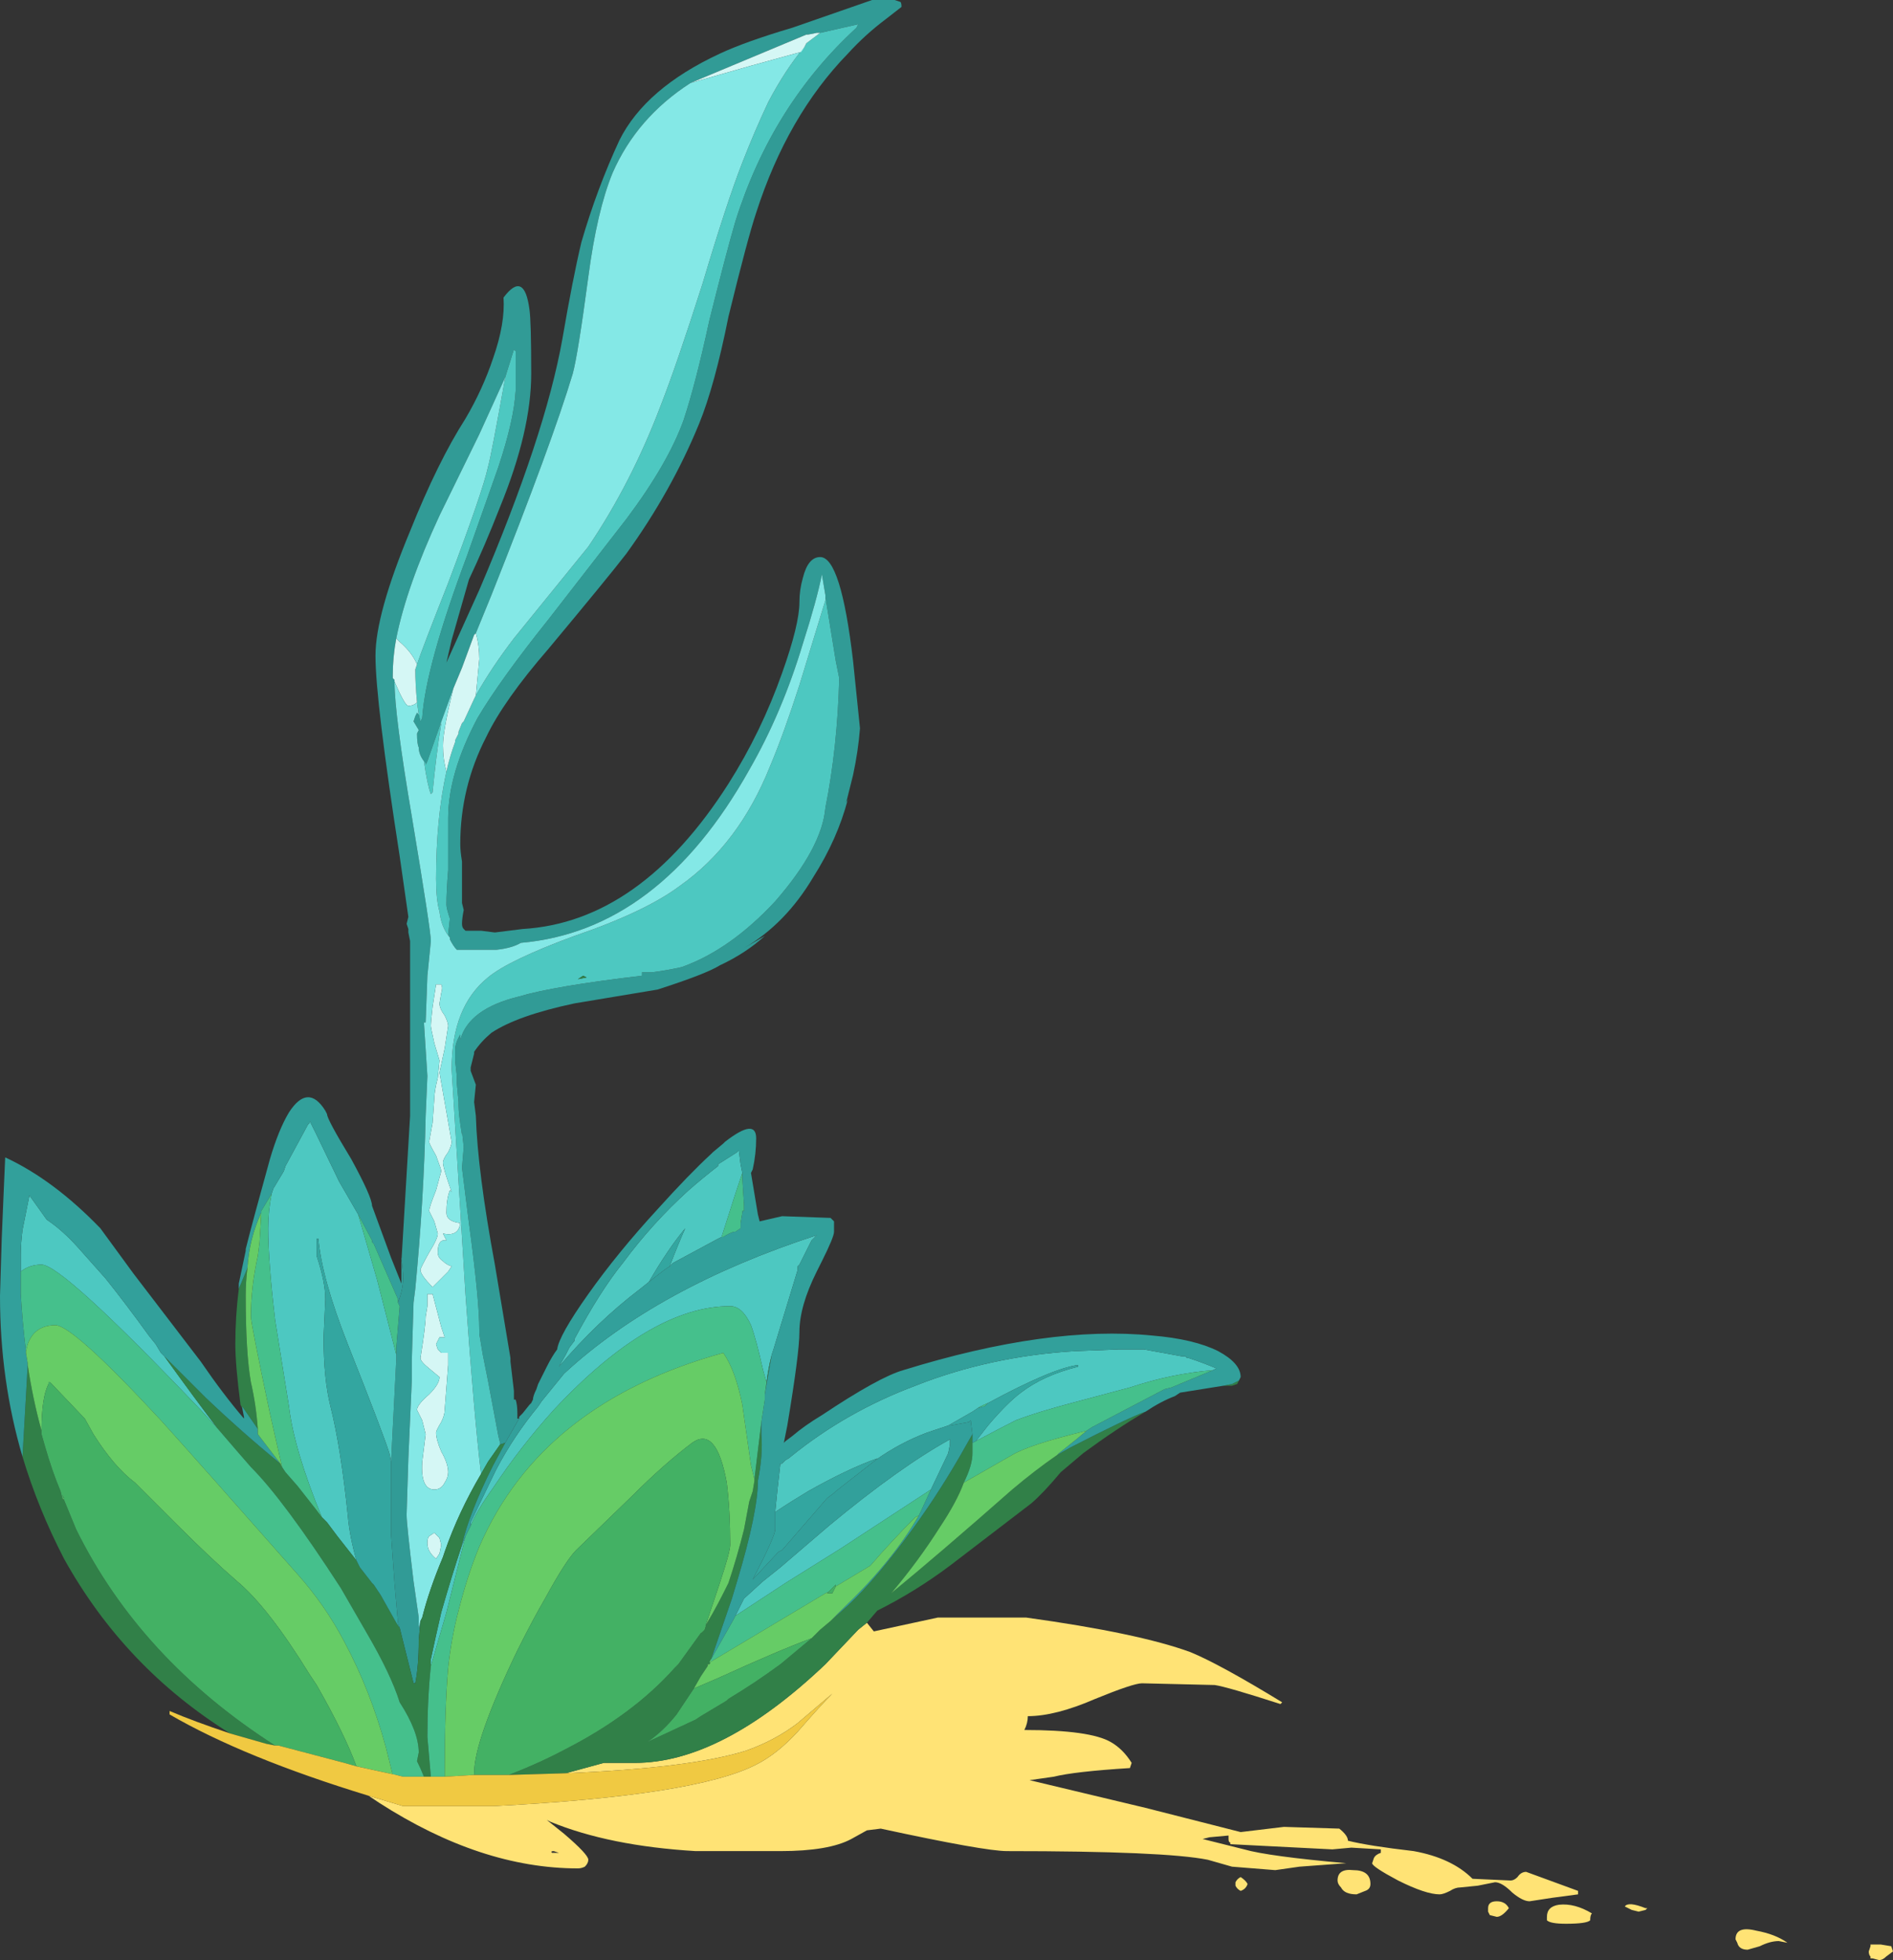 <?xml version="1.0" encoding="UTF-8" standalone="no"?>
<svg xmlns:ffdec="https://www.free-decompiler.com/flash" xmlns:xlink="http://www.w3.org/1999/xlink" ffdec:objectType="frame" height="396.55px" width="382.9px" xmlns="http://www.w3.org/2000/svg">
  <rect width="100%" height="100%" fill="#333333" stroke="none"/>
  <g transform="matrix(1.0, 0.0, 0.0, 1.0, 0.0, 0.0)">
    <use ffdec:characterId="1129" height="56.65" transform="matrix(7.0, 0.0, 0.0, 7.0, 0.0, 0.0)" width="54.7" xlink:href="#shape0"/>
  </g>
  <defs>
    <g id="shape0" transform="matrix(1.0, 0.0, 0.0, 1.0, 0.0, 0.0)">
      <path d="M47.35 55.25 L47.15 55.2 46.95 55.1 Q47.05 54.95 47.55 55.15 L47.6 55.15 47.55 55.2 47.35 55.25 M51.65 56.15 L51.4 56.1 Q51.15 56.1 50.85 56.25 L50.5 56.35 Q50.25 56.35 50.2 56.15 L50.15 56.05 Q50.15 55.65 50.75 55.8 51.3 55.9 51.65 56.15 M54.35 56.2 L54.65 56.25 54.7 56.4 54.5 56.55 Q54.4 56.65 54.3 56.65 L54.1 56.6 54.05 56.6 54.05 56.55 Q54.0 56.5 54.0 56.4 L54.05 56.25 54.05 56.2 54.35 56.2 M25.05 46.9 L25.25 47.15 27.1 46.75 29.65 46.75 Q32.9 47.2 34.4 47.75 35.25 48.1 37.05 49.2 L37.0 49.25 Q35.45 48.75 35.1 48.7 L33.0 48.65 Q32.75 48.65 31.65 49.1 30.5 49.6 29.7 49.6 29.7 49.8 29.6 50.0 31.5 50.0 32.1 50.35 32.45 50.55 32.7 50.95 L32.65 51.1 Q31.05 51.2 30.45 51.35 L29.75 51.45 33.1 52.25 35.85 52.95 37.1 52.8 38.7 52.85 Q38.95 53.05 38.95 53.2 39.55 53.35 40.85 53.5 41.95 53.7 42.55 54.3 L43.65 54.35 Q43.75 54.35 43.85 54.25 43.95 54.1 44.1 54.1 L45.6 54.65 45.6 54.75 44.85 54.85 44.2 54.95 Q44.0 54.95 43.7 54.7 43.4 54.4 43.2 54.4 L42.7 54.5 42.2 54.55 Q42.05 54.55 41.9 54.65 41.7 54.75 41.6 54.75 41.2 54.75 40.4 54.35 39.65 53.95 39.65 53.85 L39.7 53.7 Q39.75 53.6 39.9 53.55 L39.9 53.45 39.05 53.4 38.5 53.45 35.55 53.3 35.55 53.25 Q35.5 53.25 35.5 53.15 L35.5 53.05 34.95 53.1 34.75 53.15 35.95 53.45 Q36.65 53.65 38.9 53.85 L37.55 53.95 36.85 54.05 35.6 53.95 34.9 53.75 Q33.65 53.5 29.1 53.5 28.45 53.5 25.45 52.85 L25.05 52.9 24.6 53.15 Q23.95 53.5 22.55 53.5 L20.1 53.5 Q17.6 53.35 15.9 52.65 L15.8 52.6 16.3 53.0 Q17.0 53.6 17.0 53.75 17.0 53.85 16.9 53.95 16.8 54.0 16.7 54.0 13.9 54.0 10.95 52.1 L10.65 51.9 11.65 52.2 14.25 52.2 Q20.1 51.9 21.85 51.0 22.45 50.7 23.05 50.05 23.7 49.3 24.05 48.95 L23.05 49.8 Q22.4 50.3 21.55 50.6 19.95 51.1 16.35 51.25 L17.45 50.95 18.35 50.95 Q20.85 50.95 23.85 48.1 L24.8 47.1 25.05 46.9 M16.0 53.5 Q15.9 53.5 15.95 53.55 L16.15 53.55 16.0 53.5 M35.85 54.25 Q36.0 54.35 36.05 54.45 36.0 54.6 35.85 54.65 35.75 54.6 35.7 54.5 35.7 54.45 35.7 54.4 35.75 54.3 35.85 54.25 M39.6 54.45 Q39.6 54.6 39.45 54.65 L39.2 54.75 Q38.85 54.75 38.75 54.55 38.65 54.45 38.65 54.35 38.65 54.0 39.1 54.05 39.6 54.05 39.6 54.45 M43.0 55.15 Q43.0 54.95 43.25 54.95 43.5 54.95 43.6 55.15 43.4 55.4 43.25 55.4 L43.05 55.35 43.0 55.25 Q43.0 55.35 43.0 55.15 M44.7 55.4 Q44.7 55.1 45.05 55.05 45.5 55.0 46.0 55.3 45.95 55.35 45.95 55.5 45.85 55.6 45.25 55.6 44.8 55.6 44.7 55.5 L44.7 55.4" fill="#ffe375" fill-rule="evenodd" stroke="none"/>
      <path d="M11.6 36.45 L11.85 32.25 11.85 27.2 11.8 26.95 11.8 26.85 11.75 26.7 11.8 26.5 11.55 24.75 Q10.85 20.25 10.85 18.95 10.85 17.75 11.85 15.35 12.65 13.35 13.45 12.1 13.95 11.25 14.25 10.35 14.6 9.35 14.55 8.6 15.15 7.8 15.3 8.95 15.35 9.3 15.35 10.8 15.35 12.45 14.45 14.65 14.0 15.8 13.55 16.75 L13.05 18.5 12.9 19.15 13.85 17.05 Q15.75 12.6 16.25 9.8 16.55 8.05 16.8 7.0 17.25 5.45 17.9 4.05 18.65 2.55 20.8 1.55 21.55 1.2 22.9 0.8 L25.2 0.0 25.85 0.0 26.0 0.05 Q26.05 0.05 26.05 0.2 L25.6 0.55 Q25.0 1.0 24.5 1.55 22.75 3.35 21.85 6.15 21.6 6.9 21.05 9.15 20.65 11.15 20.2 12.25 19.4 14.2 18.1 16.0 17.6 16.65 15.85 18.75 14.55 20.25 14.05 21.3 13.3 22.75 13.3 24.4 13.3 24.6 13.35 24.9 L13.35 26.1 13.4 26.3 Q13.35 26.55 13.35 26.7 13.35 26.8 13.4 26.85 L13.45 26.9 13.9 26.9 14.3 26.95 15.1 26.85 Q18.5 26.65 21.05 22.65 22.0 21.15 22.6 19.45 23.1 18.05 23.1 17.4 23.1 17.05 23.2 16.7 23.35 16.1 23.7 16.1 24.3 16.1 24.65 19.1 L24.85 21.05 Q24.8 21.7 24.65 22.4 L24.45 23.2 24.5 23.1 Q24.2 24.25 23.5 25.35 22.7 26.7 21.5 27.4 L22.1 27.05 Q21.55 27.55 20.8 27.9 20.4 28.15 19.0 28.6 L16.6 29.0 Q14.95 29.35 14.2 29.85 13.9 30.1 13.7 30.4 L13.7 30.45 Q13.65 30.65 13.6 30.85 L13.6 30.95 13.75 31.35 13.7 31.85 13.75 32.25 Q13.8 33.85 14.3 36.55 L14.75 39.25 14.75 39.35 14.85 40.2 14.85 40.45 14.9 40.45 Q14.95 40.6 14.95 40.85 L14.95 41.0 15.0 41.0 14.6 41.7 14.45 41.75 14.45 41.7 14.4 41.5 14.1 39.9 13.95 39.15 13.85 38.55 13.85 38.45 Q13.85 37.55 13.55 35.35 L13.35 33.75 13.4 33.15 13.35 32.7 13.35 32.8 Q13.25 32.2 13.25 31.95 L13.25 31.85 13.2 31.3 13.2 31.1 13.15 30.65 13.15 30.35 Q13.15 30.15 13.3 29.9 L13.3 30.05 Q13.55 29.15 15.0 28.8 16.0 28.5 18.55 28.2 L18.55 28.1 18.85 28.1 Q19.25 28.05 19.7 27.95 21.1 27.45 22.4 26.05 23.75 24.5 23.85 23.35 24.2 21.6 24.25 19.6 L24.15 19.1 23.85 17.25 23.85 17.2 23.75 16.6 Q23.6 17.35 23.2 18.6 22.6 20.6 21.65 22.25 19.05 26.9 15.05 27.25 14.8 27.4 14.35 27.45 L13.2 27.45 Q13.1 27.35 13.0 27.15 L13.0 27.1 12.95 27.0 13.0 26.55 Q12.9 26.25 12.9 26.15 12.9 25.75 12.95 25.15 12.95 24.7 12.95 23.65 12.95 22.35 13.8 20.75 14.45 19.65 15.85 17.9 L18.1 15.0 Q19.3 13.4 19.75 12.15 20.1 11.1 20.5 9.25 21.0 7.25 21.25 6.4 22.3 3.05 24.75 0.8 L24.8 0.7 23.7 0.95 23.6 0.95 23.35 1.0 23.3 1.0 19.95 2.4 Q18.4 3.4 17.7 5.0 17.25 6.1 17.0 8.0 16.7 10.25 16.55 10.8 15.95 12.8 14.2 17.2 L13.75 18.3 13.7 18.35 13.35 19.3 13.1 19.9 12.7 21.0 12.35 22.0 12.3 22.1 12.3 22.05 12.25 22.0 Q12.1 21.8 12.1 21.6 12.05 21.5 12.05 21.2 L12.1 21.1 11.95 20.85 12.0 20.7 12.05 20.6 12.1 20.65 12.15 20.85 12.2 20.75 Q12.3 19.25 13.5 16.05 L14.4 13.5 Q14.85 12.15 14.9 11.3 L14.9 10.15 14.85 10.1 14.6 10.9 13.85 12.55 12.7 14.9 Q11.75 16.95 11.45 18.45 11.35 19.0 11.35 19.5 L11.35 19.6 11.4 19.65 11.4 19.7 Q11.4 20.65 11.9 23.6 12.45 26.9 12.45 27.2 L12.35 28.2 12.3 29.55 12.25 29.55 12.35 31.1 12.3 32.25 Q12.25 34.65 12.0 37.25 L11.95 37.65 11.9 39.3 11.9 39.9 11.8 42.15 11.75 43.75 11.75 43.8 Q11.75 44.05 11.95 45.7 L12.1 46.75 12.1 47.05 12.15 46.85 12.1 47.4 Q12.1 48.15 12.0 48.65 L11.95 48.65 11.55 47.05 11.5 46.9 Q11.45 46.35 11.4 45.75 L11.3 44.35 11.3 42.25 11.45 39.3 11.45 38.95 11.55 37.75 11.5 37.65 Q11.65 37.25 11.65 36.95 11.65 36.7 11.6 36.35 L11.6 36.45" fill="#319b96" fill-rule="evenodd" stroke="none"/>
      <path d="M11.45 39.3 L11.3 42.25 11.25 42.0 Q11.1 41.5 10.05 38.85 9.3 36.95 9.2 35.8 L9.15 35.8 9.15 36.3 Q9.4 37.05 9.4 37.55 L9.35 38.65 Q9.35 39.85 9.55 40.65 9.85 41.85 10.05 43.8 10.1 44.4 10.3 45.1 L9.75 44.4 9.45 44.0 9.3 43.85 Q8.5 41.9 8.35 40.65 L7.95 38.15 Q7.75 36.45 7.75 35.5 7.75 35.0 7.85 34.5 L7.9 34.35 8.2 33.85 8.25 33.7 8.9 32.5 8.95 32.45 8.95 32.4 9.1 32.7 9.8 34.15 10.35 35.1 10.9 37.0 11.45 39.15 11.45 39.3 M14.6 10.9 L14.85 10.1 14.9 10.15 14.9 11.3 Q14.85 12.15 14.4 13.5 L13.5 16.05 Q12.3 19.25 12.2 20.75 L12.15 20.85 12.1 20.65 12.05 20.3 Q12.0 19.75 12.0 19.35 L12.05 19.2 Q12.2 18.75 12.95 16.85 13.95 14.2 14.1 13.5 14.2 13.15 14.6 10.9 M12.25 22.0 L12.3 22.05 12.3 22.1 12.35 22.0 12.7 21.0 12.75 20.9 Q12.6 21.85 12.5 22.9 L12.45 22.95 Q12.35 22.7 12.25 22.0 M23.7 0.95 L24.8 0.7 24.75 0.8 Q22.3 3.05 21.25 6.4 21.0 7.25 20.5 9.25 20.1 11.1 19.75 12.15 19.3 13.4 18.1 15.0 L15.85 17.9 Q14.45 19.65 13.8 20.75 12.95 22.35 12.95 23.65 12.95 24.7 12.95 25.15 12.9 25.75 12.9 26.15 12.9 26.25 13.0 26.55 L12.95 27.0 13.0 27.1 Q12.75 26.8 12.7 26.35 12.6 26.0 12.6 25.4 12.6 23.65 12.9 22.3 13.0 21.85 13.15 21.45 L13.15 21.4 13.25 21.2 13.25 21.15 13.35 20.9 13.4 20.85 13.7 20.2 13.75 20.1 Q14.2 19.3 14.85 18.45 L17.0 15.8 Q18.25 13.95 19.1 11.7 19.55 10.55 20.3 8.2 21.0 5.85 21.45 4.7 21.8 3.8 22.2 2.95 22.7 2.0 23.25 1.35 L23.3 1.25 23.7 0.95 M23.85 17.2 L23.85 17.25 24.15 19.1 24.25 19.6 Q24.2 21.6 23.85 23.35 23.75 24.5 22.4 26.05 21.1 27.45 19.7 27.95 19.25 28.05 18.85 28.1 L18.55 28.1 18.55 28.2 Q16.0 28.5 15.0 28.8 13.55 29.15 13.3 30.05 L13.3 29.9 Q13.15 30.15 13.15 30.35 L13.15 30.65 13.2 31.1 13.2 31.3 13.25 31.85 13.25 31.95 Q13.25 32.2 13.35 32.8 L13.35 32.7 13.4 33.15 13.35 33.75 13.55 35.35 Q13.85 37.55 13.85 38.45 L13.85 38.55 13.95 39.15 14.1 39.9 14.4 41.5 14.45 41.7 14.45 41.75 14.1 42.25 13.9 42.6 Q13.7 40.95 13.45 37.4 L13.05 30.9 Q13.05 29.1 14.1 28.25 14.7 27.75 16.6 27.05 18.65 26.35 19.65 25.6 21.35 24.4 22.25 22.15 22.65 21.2 23.1 19.8 L23.85 17.35 23.85 17.2 M16.85 28.2 L16.7 28.3 16.95 28.25 16.85 28.2 M18.75 37.05 L18.5 37.25 Q17.25 38.2 16.15 39.5 L16.35 39.15 16.45 38.95 16.6 38.75 16.6 38.7 Q17.35 37.3 18.0 36.5 18.85 35.35 19.9 34.4 20.3 34.05 20.75 33.7 L20.75 33.65 21.3 33.3 21.35 33.25 21.4 33.65 21.45 33.9 21.25 34.5 20.85 35.75 20.75 35.8 19.45 36.5 19.35 36.6 Q19.6 35.95 19.8 35.5 19.3 36.1 18.75 37.05 M13.6 44.1 L13.6 44.0 14.3 42.55 14.35 42.45 Q14.85 41.5 15.55 40.65 L15.65 40.5 16.3 39.7 Q19.0 37.2 23.6 35.7 L23.45 35.85 23.1 36.55 23.05 36.6 23.05 36.7 22.35 39.0 22.3 39.15 Q22.2 39.55 22.15 39.95 L22.05 39.6 Q21.85 38.7 21.7 38.3 21.45 37.75 21.1 37.75 18.8 37.75 16.0 40.75 15.05 41.8 14.25 43.0 13.75 43.7 13.6 44.1 M21.3 46.6 L21.5 46.2 22.05 45.7 22.55 45.3 23.95 44.1 Q26.0 42.4 27.45 41.6 L27.45 41.75 27.4 42.0 26.9 43.05 24.3 44.75 22.7 45.75 21.25 46.7 21.3 46.6 M27.4 41.2 L27.4 41.2 Q27.1 41.3 26.8 41.4 26.0 41.7 25.3 42.2 L25.35 42.15 Q24.5 42.45 23.35 43.1 22.85 43.4 22.4 43.7 22.45 43.15 22.55 42.3 L22.6 42.3 22.7 42.2 Q22.8 42.15 22.85 42.1 24.45 40.8 26.45 40.05 28.6 39.2 31.05 39.05 L32.35 39.0 33.05 39.0 34.15 39.2 34.25 39.2 34.3 39.25 34.35 39.25 Q34.8 39.4 35.15 39.55 L35.05 39.6 Q33.85 39.7 32.65 40.1 L31.15 40.5 Q30.0 40.8 29.35 41.05 28.95 41.25 28.2 41.65 L28.55 41.2 Q29.1 40.55 29.5 40.25 30.15 39.75 31.15 39.5 L31.15 39.45 Q30.4 39.55 28.55 40.55 L28.5 40.6 28.55 40.55 Q28.3 40.65 28.25 40.7 L28.1 40.8 27.4 41.2 M0.6 36.75 L0.6 36.25 Q0.6 35.95 0.65 35.55 L0.85 34.55 1.35 35.25 Q1.8 35.55 2.25 36.05 L3.05 36.95 Q3.65 37.7 4.3 38.6 L4.5 38.85 4.65 39.1 4.75 39.2 Q5.65 40.45 6.3 41.3 L5.8 40.75 Q1.8 36.55 1.2 36.55 0.85 36.55 0.6 36.75 M13.35 44.65 L13.45 44.4 12.9 46.6 12.45 48.15 12.45 47.95 Q12.6 47.25 12.75 46.6 13.05 45.55 13.35 44.65" fill="#4dc8c1" fill-rule="evenodd" stroke="none"/>
      <path d="M11.4 19.7 L11.4 19.65 11.35 19.6 11.35 19.5 Q11.35 19.0 11.45 18.45 L11.55 18.55 Q11.9 18.85 12.05 19.2 L12.0 19.35 Q12.0 19.75 12.05 20.3 11.95 20.4 11.8 20.4 11.7 20.4 11.4 19.7 M13.1 19.9 L13.35 19.3 13.7 18.35 13.75 18.3 Q13.85 18.65 13.85 19.05 L13.75 20.1 13.7 20.2 13.4 20.85 13.35 20.9 13.25 21.15 13.25 21.2 13.15 21.4 13.15 21.45 Q13.0 21.85 12.9 22.3 12.8 21.95 12.8 21.55 12.8 21.15 13.05 20.1 L13.1 19.9 M19.95 2.4 L23.3 1.0 23.35 1.0 23.6 0.95 23.7 0.95 23.3 1.25 23.25 1.35 23.15 1.5 21.7 1.9 19.95 2.4 M12.95 29.65 L12.85 30.3 12.7 31.0 13.05 33.0 Q13.05 33.1 12.95 33.3 12.8 33.5 12.8 33.6 12.8 33.75 13.05 34.45 L13.0 34.4 Q12.9 34.65 12.9 35.05 12.9 35.3 13.3 35.35 13.25 35.75 12.8 35.65 12.85 35.75 12.9 35.85 12.65 35.8 12.65 36.2 12.65 36.35 12.8 36.45 12.9 36.55 13.05 36.6 L12.95 36.75 12.5 37.2 Q12.15 36.85 12.15 36.7 12.15 36.65 12.4 36.2 12.65 35.8 12.65 35.65 L12.55 35.3 12.4 35.0 Q12.4 34.9 12.6 34.4 L12.75 33.85 Q12.75 33.8 12.6 33.4 12.4 33.05 12.4 33.0 L12.5 32.45 12.55 31.75 Q12.55 31.55 12.65 31.15 L12.7 30.65 12.55 30.15 Q12.45 29.7 12.45 29.65 12.45 29.55 12.5 29.1 L12.6 28.45 12.75 28.45 Q12.8 28.55 12.75 28.7 L12.7 29.0 Q12.7 29.15 12.85 29.35 12.95 29.55 12.95 29.65 M12.75 38.35 L12.85 38.65 12.7 38.65 12.6 38.85 12.65 39.0 12.75 39.1 12.95 39.1 12.95 39.45 12.85 40.75 Q12.85 40.9 12.75 41.1 12.6 41.35 12.6 41.4 12.6 41.6 12.75 41.95 12.95 42.3 12.95 42.55 12.95 42.7 12.85 42.85 12.75 43.05 12.55 43.05 12.15 43.05 12.2 42.25 L12.3 41.45 12.2 41.05 12.05 40.75 Q12.05 40.6 12.4 40.3 12.7 40.0 12.7 39.8 L12.4 39.55 Q12.15 39.35 12.15 39.25 12.3 38.3 12.3 38.05 L12.35 37.75 12.35 37.4 12.5 37.4 12.75 38.35 M12.4 44.4 L12.55 44.3 12.7 44.45 12.75 44.65 12.7 44.9 12.6 45.05 Q12.35 44.85 12.35 44.6 12.35 44.45 12.4 44.4" fill="#d5f7f5" fill-rule="evenodd" stroke="none"/>
      <path d="M12.15 46.85 L12.1 47.05 12.1 46.75 11.95 45.7 Q11.75 44.05 11.75 43.8 L11.75 43.75 11.8 42.15 11.9 39.9 11.9 39.3 11.95 37.65 12.0 37.25 Q12.25 34.65 12.3 32.25 L12.35 31.1 12.25 29.55 12.3 29.55 12.35 28.2 12.45 27.2 Q12.45 26.9 11.9 23.6 11.4 20.65 11.4 19.7 11.7 20.4 11.8 20.4 11.95 20.4 12.05 20.3 L12.1 20.65 12.05 20.6 12.0 20.7 11.95 20.85 12.1 21.1 12.05 21.2 Q12.05 21.5 12.1 21.6 12.1 21.8 12.25 22.0 12.35 22.7 12.45 22.95 L12.5 22.9 Q12.6 21.85 12.75 20.9 L12.7 21.0 13.1 19.9 13.05 20.1 Q12.8 21.15 12.8 21.55 12.8 21.95 12.9 22.3 12.6 23.65 12.6 25.4 12.6 26.0 12.7 26.35 12.75 26.8 13.0 27.1 L13.0 27.15 Q13.1 27.35 13.2 27.45 L14.35 27.45 Q14.8 27.4 15.05 27.25 19.05 26.9 21.65 22.25 22.6 20.6 23.2 18.6 23.6 17.35 23.75 16.6 L23.85 17.2 23.85 17.35 23.1 19.8 Q22.65 21.2 22.25 22.15 21.35 24.4 19.65 25.6 18.65 26.35 16.6 27.05 14.7 27.75 14.1 28.25 13.05 29.1 13.05 30.9 L13.45 37.4 Q13.7 40.95 13.9 42.6 13.25 43.7 12.85 44.85 L12.8 45.0 Q12.4 45.95 12.2 46.75 L12.15 46.85 M11.45 18.45 Q11.75 16.95 12.7 14.9 L13.85 12.55 14.6 10.9 Q14.2 13.15 14.1 13.5 13.95 14.2 12.95 16.85 12.2 18.75 12.05 19.2 11.9 18.85 11.55 18.55 L11.45 18.45 M13.75 18.3 L14.2 17.2 Q15.95 12.8 16.55 10.8 16.7 10.25 17.0 8.0 17.25 6.1 17.7 5.0 18.4 3.4 19.95 2.4 L21.7 1.9 23.15 1.5 23.25 1.35 Q22.7 2.0 22.2 2.95 21.8 3.8 21.45 4.7 21.0 5.85 20.3 8.2 19.55 10.55 19.1 11.7 18.25 13.95 17.0 15.8 L14.85 18.45 Q14.2 19.3 13.75 20.1 L13.85 19.05 Q13.85 18.65 13.75 18.3 M12.75 38.35 L12.5 37.4 12.35 37.4 12.35 37.75 12.3 38.05 Q12.3 38.3 12.15 39.25 12.15 39.35 12.4 39.55 L12.7 39.8 Q12.7 40.0 12.4 40.3 12.05 40.6 12.05 40.75 L12.2 41.05 12.3 41.45 12.2 42.25 Q12.15 43.05 12.55 43.05 12.75 43.05 12.85 42.85 12.95 42.7 12.95 42.55 12.95 42.3 12.75 41.95 12.6 41.6 12.6 41.4 12.6 41.35 12.75 41.1 12.85 40.9 12.85 40.75 L12.95 39.45 12.95 39.1 12.75 39.1 12.65 39.0 12.6 38.85 12.7 38.65 12.85 38.65 12.75 38.35 M12.95 29.65 Q12.95 29.55 12.85 29.35 12.7 29.15 12.7 29.0 L12.75 28.7 Q12.8 28.55 12.75 28.45 L12.6 28.45 12.5 29.1 Q12.45 29.55 12.45 29.65 12.45 29.7 12.55 30.15 L12.7 30.65 12.65 31.15 Q12.55 31.55 12.55 31.75 L12.5 32.45 12.4 33.0 Q12.4 33.05 12.6 33.4 12.75 33.8 12.75 33.85 L12.6 34.4 Q12.4 34.9 12.4 35.0 L12.55 35.3 12.65 35.65 Q12.65 35.8 12.4 36.2 12.15 36.65 12.15 36.7 12.15 36.85 12.5 37.2 L12.95 36.75 13.05 36.6 Q12.9 36.55 12.8 36.45 12.65 36.35 12.65 36.2 12.65 35.8 12.9 35.85 12.85 35.75 12.8 35.65 13.25 35.75 13.3 35.35 12.9 35.3 12.9 35.05 12.9 34.65 13.0 34.4 L13.05 34.45 Q12.8 33.75 12.8 33.6 12.8 33.5 12.95 33.3 13.05 33.1 13.05 33.0 L12.7 31.0 12.85 30.3 12.95 29.65 M12.4 44.4 Q12.35 44.45 12.35 44.6 12.35 44.85 12.6 45.05 L12.7 44.9 12.75 44.65 12.7 44.45 12.55 44.3 12.4 44.4" fill="#84e8e6" fill-rule="evenodd" stroke="none"/>
      <path d="M35.8 39.9 L35.75 40.0 35.6 40.05 35.35 40.05 35.6 40.0 35.8 39.9 M33.1 40.8 Q32.25 41.3 31.3 42.0 L30.65 42.55 Q30.15 43.15 29.8 43.45 L27.45 45.25 Q26.45 46.0 25.35 46.55 L25.05 46.9 24.8 47.1 23.85 48.1 Q20.85 50.95 18.35 50.95 L17.45 50.95 16.35 51.25 14.7 51.3 Q15.6 50.95 16.35 50.55 18.3 49.55 19.5 48.2 L19.6 48.1 20.25 47.2 Q20.6 46.65 20.9 46.05 L21.05 45.75 Q21.3 45.0 21.5 44.2 L21.65 43.4 21.75 43.1 21.8 42.8 21.8 42.75 22.0 41.1 22.0 41.45 Q22.05 42.05 21.9 42.8 21.9 43.7 21.3 45.7 L21.15 46.2 20.55 47.95 20.55 48.0 20.5 48.1 20.45 48.1 20.45 48.15 20.25 48.45 20.05 48.8 19.55 49.55 Q19.15 50.05 18.7 50.35 L20.1 49.7 20.25 49.6 21.0 49.15 21.05 49.1 Q21.8 48.65 22.55 48.1 L23.45 47.35 23.7 47.1 24.0 46.85 24.5 46.4 Q25.35 45.6 26.4 44.15 27.2 43.05 27.9 41.8 L28.1 41.45 28.1 41.7 28.1 42.0 Q28.1 42.35 27.85 42.85 27.65 43.4 27.15 44.15 26.55 45.1 25.75 46.05 27.15 44.9 29.25 43.05 29.9 42.5 30.55 42.05 L30.9 41.85 Q32.65 40.95 33.1 40.8 M6.65 50.1 Q3.6 48.2 1.85 45.05 1.1 43.6 0.65 42.1 L0.75 40.35 0.8 39.45 Q0.95 40.45 1.2 41.35 L1.2 41.45 1.3 41.8 Q1.5 42.5 1.75 43.1 L1.8 43.3 1.85 43.35 2.2 44.2 Q4.05 47.95 7.95 50.45 L7.7 50.4 6.65 50.1 M7.0 40.7 L6.95 40.6 Q6.8 39.45 6.8 38.85 6.8 38.05 6.9 37.25 L7.15 36.65 Q7.1 37.05 7.1 37.45 7.1 39.1 7.25 39.95 7.4 40.6 7.45 41.3 L7.0 40.65 7.0 40.7 M11.55 47.05 L11.95 48.65 12.0 48.65 Q12.1 48.15 12.1 47.4 L12.15 46.85 12.2 46.75 Q12.4 45.95 12.8 45.0 L12.85 44.85 Q13.25 43.7 13.9 42.6 L14.1 42.25 14.45 41.75 14.6 41.7 14.25 42.35 Q13.55 43.75 13.35 44.65 13.05 45.55 12.75 46.6 12.6 47.25 12.45 47.95 L12.45 48.15 Q12.35 49.1 12.35 50.2 L12.45 51.35 12.25 51.35 Q12.15 51.1 12.05 50.9 L12.1 50.65 Q12.1 50.05 11.55 49.2 11.3 48.4 10.6 47.2 L9.85 45.9 Q8.2 43.35 7.25 42.4 6.9 42.0 6.3 41.3 5.65 40.45 4.75 39.2 L5.95 40.4 Q7.0 41.4 8.1 42.3 L8.15 42.4 8.25 42.55 8.6 42.95 9.15 43.65 9.3 43.85 9.45 44.0 9.75 44.4 10.3 45.1 10.4 45.3 10.75 45.75 10.8 45.8 11.0 46.1 11.45 46.9 11.55 47.05 M16.85 28.2 L16.95 28.25 16.7 28.3 16.85 28.2 M21.9 35.1 L21.9 35.1 M22.15 39.95 Q22.2 39.55 22.3 39.15 L22.1 40.3 22.15 39.95" fill="#318048" fill-rule="evenodd" stroke="none"/>
      <path d="M15.0 41.0 L15.0 40.95 15.1 40.85 15.3 40.6 15.35 40.55 15.4 40.45 Q15.4 40.35 15.5 40.15 L15.55 40.0 Q15.65 39.8 15.8 39.5 15.95 39.2 16.1 39.0 16.15 38.6 17.0 37.4 17.85 36.2 19.0 34.95 19.9 33.95 20.55 33.35 L20.6 33.3 20.9 33.05 20.95 33.0 Q21.85 32.3 21.85 32.9 21.85 33.35 21.75 33.8 L21.7 33.9 21.9 35.1 21.95 35.3 22.6 35.15 24.0 35.2 Q24.05 35.25 24.1 35.3 L24.1 35.6 Q24.1 35.75 23.75 36.45 L23.6 36.75 Q23.1 37.75 23.1 38.5 23.1 39.1 22.75 41.2 L22.65 41.7 22.7 41.65 22.9 41.5 Q23.25 41.2 23.75 40.9 25.4 39.8 26.1 39.6 30.3 38.3 33.3 38.6 34.5 38.7 35.2 39.05 35.85 39.4 35.85 39.8 L35.8 39.9 35.6 40.0 35.35 40.05 34.1 40.25 33.95 40.35 Q33.55 40.5 33.1 40.8 32.65 40.95 30.9 41.85 L30.55 42.05 30.6 42.0 31.1 41.6 31.4 41.35 31.55 41.25 33.65 40.15 33.85 40.1 Q34.45 39.85 35.05 39.6 L35.15 39.55 Q34.8 39.4 34.35 39.25 L34.3 39.25 34.25 39.2 34.15 39.2 33.05 39.0 32.35 39.0 31.05 39.05 Q28.6 39.2 26.45 40.05 24.45 40.8 22.85 42.1 22.8 42.15 22.7 42.2 L22.6 42.3 22.55 42.3 Q22.45 43.15 22.4 43.7 L22.4 44.2 Q22.4 44.4 21.75 45.65 L22.45 44.9 22.5 44.85 22.6 44.8 Q23.6 43.65 23.9 43.3 L24.1 43.15 24.15 43.1 25.3 42.2 Q26.0 41.7 26.8 41.4 27.1 41.3 27.4 41.2 L27.4 41.2 27.45 41.2 28.0 41.1 28.05 41.05 28.1 41.45 27.9 41.8 Q27.2 43.05 26.4 44.15 25.35 45.6 24.5 46.4 L24.0 46.85 24.45 46.4 Q25.8 45.1 26.55 43.8 L26.6 43.7 26.9 43.05 27.4 42.0 27.45 41.75 27.45 41.6 Q26.0 42.4 23.95 44.1 L22.55 45.3 22.05 45.7 21.5 46.2 21.3 46.6 21.2 46.8 20.55 47.95 21.15 46.2 21.3 45.7 Q21.9 43.7 21.9 42.8 22.05 42.05 22.0 41.45 L22.0 41.1 22.1 40.45 22.1 40.3 22.3 39.15 22.35 39.0 23.05 36.7 23.05 36.6 23.1 36.55 23.45 35.85 23.6 35.7 Q19.0 37.2 16.3 39.7 L15.65 40.5 15.55 40.65 Q14.85 41.5 14.35 42.45 L14.3 42.55 13.6 44.0 13.6 44.1 13.45 44.4 13.35 44.65 Q13.55 43.75 14.25 42.35 L14.6 41.7 15.0 41.0 M0.65 42.1 Q0.0 39.9 0.0 37.45 L0.05 35.8 0.1 34.6 0.15 33.45 Q1.55 34.1 2.9 35.5 L3.85 36.8 5.8 39.35 Q6.45 40.3 7.05 41.0 L7.05 40.95 7.0 40.7 7.0 40.65 7.45 41.3 7.45 41.45 8.1 42.3 Q7.0 41.4 5.95 40.4 L4.75 39.2 4.65 39.1 4.5 38.85 4.3 38.6 Q3.65 37.7 3.05 36.95 L2.25 36.05 Q1.8 35.55 1.35 35.25 L0.85 34.55 0.65 35.55 Q0.6 35.95 0.6 36.25 L0.6 36.75 0.6 37.4 Q0.65 38.25 0.75 39.05 L0.75 39.1 0.8 39.4 0.8 39.45 0.75 40.35 0.65 42.1 M6.9 37.25 L6.9 37.1 7.1 36.15 7.1 36.1 Q7.3 35.3 7.8 33.5 8.05 32.65 8.35 32.15 8.9 31.3 9.4 32.1 L9.45 32.2 Q9.45 32.35 10.15 33.5 10.75 34.6 10.75 34.85 L11.3 36.35 11.6 37.1 11.6 36.45 11.6 36.35 Q11.65 36.7 11.65 36.95 11.65 37.25 11.5 37.65 L11.5 37.55 10.8 35.95 10.75 35.9 10.75 35.85 10.35 35.1 9.8 34.15 9.1 32.7 8.95 32.4 8.95 32.45 8.9 32.5 8.25 33.7 8.2 33.85 7.9 34.35 7.85 34.5 7.55 35.0 7.55 35.05 Q7.2 35.8 7.15 36.65 L6.9 37.25 M21.45 33.9 L21.4 33.65 21.35 33.25 21.3 33.3 20.75 33.65 20.75 33.7 Q20.3 34.05 19.9 34.4 18.85 35.35 18.0 36.5 17.35 37.3 16.6 38.7 L16.6 38.75 16.45 38.95 16.35 39.15 16.15 39.5 Q17.25 38.2 18.5 37.25 L18.75 37.05 19.2 36.7 19.35 36.6 19.45 36.5 20.75 35.8 20.85 35.75 20.9 35.75 Q21.05 35.65 21.2 35.6 L21.25 35.6 21.4 35.5 21.4 35.35 21.45 35.05 21.45 35.0 21.5 35.0 21.5 34.85 21.45 34.05 21.45 33.9 M21.9 35.1 L21.9 35.1" fill="#32a09b" fill-rule="evenodd" stroke="none"/>
      <path d="M11.5 37.65 L11.55 37.75 11.45 38.95 11.45 39.3 11.45 39.15 10.9 37.0 10.35 35.1 10.75 35.85 10.75 35.9 10.8 35.95 11.5 37.55 11.5 37.65 M20.85 35.75 L21.25 34.5 21.45 33.9 21.45 34.05 21.5 34.85 21.5 35.0 21.45 35.0 21.45 35.05 21.4 35.35 21.4 35.5 21.25 35.6 21.2 35.6 Q21.05 35.65 20.9 35.75 L20.85 35.75 M13.6 44.1 Q13.75 43.7 14.25 43.0 15.05 41.8 16.0 40.75 18.8 37.75 21.1 37.75 21.45 37.75 21.7 38.3 21.85 38.7 22.05 39.6 L22.15 39.95 22.1 40.3 22.1 40.45 22.0 41.1 21.8 42.75 21.7 42.35 21.45 40.6 Q21.25 39.6 20.9 39.1 15.65 40.55 13.85 44.7 13.5 45.55 13.25 46.55 13.05 47.3 12.95 48.2 12.85 49.35 12.85 51.3 L12.85 51.35 12.45 51.35 12.35 50.2 Q12.35 49.1 12.45 48.15 L12.9 46.6 13.45 44.4 13.6 44.1 M20.55 47.95 L21.2 46.8 21.3 46.6 21.25 46.7 22.7 45.75 24.3 44.75 26.9 43.05 26.6 43.7 26.55 43.8 26.45 43.85 Q25.75 44.55 25.15 45.25 L24.15 45.85 24.15 45.8 Q24.1 45.85 23.95 46.0 L23.85 46.05 20.5 48.05 20.55 47.95 M35.05 39.6 Q34.45 39.85 33.85 40.1 L33.65 40.15 31.55 41.25 31.4 41.35 Q29.75 41.75 29.25 42.05 L27.85 42.85 Q28.1 42.35 28.1 42.0 L28.1 41.7 28.2 41.65 Q28.95 41.25 29.35 41.05 30.0 40.8 31.15 40.5 L32.65 40.1 Q33.85 39.7 35.05 39.6 M7.55 35.05 L7.55 35.0 7.85 34.5 Q7.75 35.0 7.75 35.5 7.75 36.45 7.95 38.15 L8.35 40.65 Q8.5 41.9 9.3 43.85 L9.15 43.65 8.6 42.95 8.25 42.55 8.15 42.4 7.8 40.85 Q7.25 38.25 7.25 38.05 7.25 37.2 7.45 36.3 L7.5 35.9 7.55 35.05 M0.6 36.75 Q0.85 36.55 1.2 36.55 1.8 36.55 5.8 40.75 L6.3 41.3 Q6.9 42.0 7.25 42.4 8.2 43.35 9.85 45.9 L10.6 47.2 Q11.3 48.4 11.55 49.2 12.1 50.05 12.1 50.65 L12.05 50.9 Q12.15 51.1 12.25 51.35 L11.65 51.35 11.45 51.3 11.35 51.3 11.15 50.5 Q10.7 48.85 9.95 47.45 9.4 46.4 8.6 45.5 5.6 42.1 4.65 41.05 2.1 38.3 1.6 38.3 1.0 38.3 0.8 38.85 L0.75 39.05 Q0.65 38.25 0.6 37.4 L0.6 36.75 M28.25 40.7 Q28.3 40.65 28.55 40.55 L28.5 40.6 28.45 40.65 28.4 40.65 28.25 40.7" fill="#45c08c" fill-rule="evenodd" stroke="none"/>
      <path d="M11.3 42.25 L11.3 44.35 11.4 45.75 Q11.45 46.35 11.5 46.9 L11.55 47.05 11.45 46.9 11.0 46.1 10.8 45.8 10.75 45.75 10.4 45.3 10.3 45.1 Q10.1 44.4 10.05 43.8 9.85 41.85 9.55 40.65 9.35 39.85 9.35 38.65 L9.4 37.55 Q9.4 37.05 9.15 36.3 L9.15 35.8 9.2 35.8 Q9.3 36.95 10.05 38.85 11.1 41.5 11.25 42.0 L11.3 42.25 M18.75 37.05 Q19.3 36.1 19.8 35.5 19.6 35.95 19.35 36.6 L19.2 36.7 18.75 37.05 M28.1 41.45 L28.05 41.05 28.0 41.1 27.45 41.2 27.4 41.2 28.1 40.8 28.25 40.7 28.4 40.65 28.45 40.65 28.5 40.6 28.55 40.55 Q30.4 39.55 31.15 39.45 L31.15 39.5 Q30.15 39.75 29.5 40.25 29.1 40.55 28.55 41.2 L28.2 41.65 28.1 41.7 28.1 41.45 M25.3 42.2 L24.15 43.1 24.1 43.15 23.9 43.3 Q23.6 43.65 22.6 44.8 L22.5 44.85 22.45 44.9 21.75 45.65 Q22.4 44.4 22.4 44.2 L22.4 43.7 Q22.85 43.4 23.35 43.1 24.5 42.45 25.35 42.15 L25.3 42.2" fill="#33a6a0" fill-rule="evenodd" stroke="none"/>
      <path d="M26.55 43.8 Q25.8 45.1 24.45 46.4 L24.0 46.85 23.7 47.1 23.45 47.35 Q22.5 47.7 20.75 48.5 L20.05 48.8 20.25 48.45 20.45 48.15 20.45 48.1 20.5 48.1 20.55 48.0 20.55 47.95 20.5 48.05 23.85 46.05 23.95 46.0 23.9 46.05 24.05 46.05 24.15 45.85 25.15 45.25 Q25.75 44.55 26.45 43.85 L26.55 43.8 M31.4 41.35 L31.1 41.6 30.6 42.0 30.55 42.05 Q29.9 42.5 29.25 43.05 27.15 44.9 25.75 46.05 26.55 45.1 27.15 44.15 27.65 43.4 27.85 42.85 L29.25 42.05 Q29.75 41.75 31.4 41.35 M12.85 51.35 L12.85 51.3 Q12.85 49.35 12.95 48.2 13.05 47.3 13.25 46.55 13.5 45.55 13.85 44.7 15.65 40.55 20.9 39.1 21.25 39.6 21.45 40.6 L21.7 42.35 21.8 42.75 21.8 42.8 21.75 43.1 21.65 43.4 21.5 44.2 Q21.3 45.0 21.05 45.75 L20.9 46.05 Q20.6 46.65 20.25 47.2 L20.35 47.1 20.8 45.75 Q21.1 44.85 21.1 44.65 21.1 43.65 21.0 42.85 20.7 41.2 20.0 41.7 19.2 42.3 18.25 43.25 L16.65 44.8 Q16.35 45.1 15.75 46.2 15.4 46.8 14.95 47.7 13.7 50.3 13.7 51.25 L13.7 51.3 12.85 51.35 M8.1 42.3 L7.45 41.45 7.45 41.3 Q7.4 40.6 7.25 39.95 7.1 39.1 7.1 37.45 7.1 37.05 7.15 36.65 7.2 35.8 7.55 35.05 L7.5 35.9 7.45 36.3 Q7.25 37.2 7.25 38.05 7.25 38.25 7.8 40.85 L8.15 42.4 8.1 42.3 M0.75 39.05 L0.8 38.85 Q1.0 38.3 1.6 38.3 2.1 38.3 4.65 41.05 5.6 42.1 8.6 45.5 9.4 46.4 9.95 47.45 10.7 48.85 11.15 50.5 L11.35 51.3 11.45 51.3 10.3 51.05 Q9.95 50.1 9.15 48.7 L8.95 48.4 Q7.75 46.45 6.85 45.7 6.1 45.05 5.1 44.05 L3.9 42.85 Q3.3 42.4 2.7 41.45 L2.45 41.0 1.45 39.95 1.4 39.95 1.4 40.0 Q1.2 40.4 1.2 41.35 0.95 40.45 0.8 39.45 L0.8 39.4 0.75 39.1 0.75 39.05 M1.8 43.3 L1.85 43.3 1.8 43.2 1.85 43.35 1.8 43.3" fill="#66cc66" fill-rule="evenodd" stroke="none"/>
      <path d="M13.7 51.3 L13.7 51.25 Q13.7 50.3 14.95 47.7 15.4 46.8 15.75 46.2 16.35 45.1 16.65 44.8 L18.25 43.25 Q19.2 42.3 20.0 41.7 20.7 41.2 21.0 42.85 21.1 43.65 21.1 44.65 21.1 44.85 20.8 45.75 L20.35 47.1 20.25 47.2 19.6 48.1 19.5 48.2 Q18.3 49.55 16.35 50.55 15.6 50.95 14.7 51.3 L13.7 51.3 M1.2 41.35 Q1.2 40.4 1.4 40.0 L1.4 39.95 1.45 39.95 2.45 41.0 2.7 41.45 Q3.3 42.4 3.9 42.85 L5.1 44.05 Q6.1 45.05 6.85 45.7 7.75 46.45 8.95 48.4 L9.15 48.7 Q9.95 50.1 10.3 51.05 L9.95 50.95 8.05 50.45 7.95 50.45 Q4.05 47.95 2.2 44.2 L1.85 43.35 1.8 43.2 1.85 43.3 1.8 43.3 1.75 43.1 Q1.5 42.5 1.3 41.8 L1.2 41.45 1.2 41.35 M20.05 48.8 L20.75 48.5 Q22.5 47.7 23.45 47.35 L22.55 48.1 Q21.8 48.65 21.05 49.1 L21.0 49.15 20.25 49.6 20.1 49.7 18.7 50.35 Q19.15 50.05 19.55 49.55 L20.05 48.8 M23.95 46.0 Q24.1 45.85 24.15 45.8 L24.15 45.85 24.05 46.05 23.9 46.05 23.95 46.0" fill="#43b164" fill-rule="evenodd" stroke="none"/>
      <path d="M10.65 51.9 Q7.05 50.8 4.9 49.55 L4.9 49.45 Q5.6 49.75 6.65 50.1 L7.7 50.4 7.95 50.45 8.05 50.45 9.95 50.95 10.3 51.05 11.45 51.3 11.65 51.35 12.25 51.35 12.45 51.35 12.85 51.35 13.7 51.3 14.7 51.3 16.35 51.25 Q19.95 51.1 21.55 50.6 22.4 50.3 23.05 49.8 L24.05 48.95 Q23.7 49.3 23.05 50.05 22.45 50.7 21.85 51.0 20.1 51.9 14.25 52.2 L11.65 52.2 10.65 51.9" fill="#f0c942" fill-rule="evenodd" stroke="none"/>
    </g>
  </defs>
</svg>
